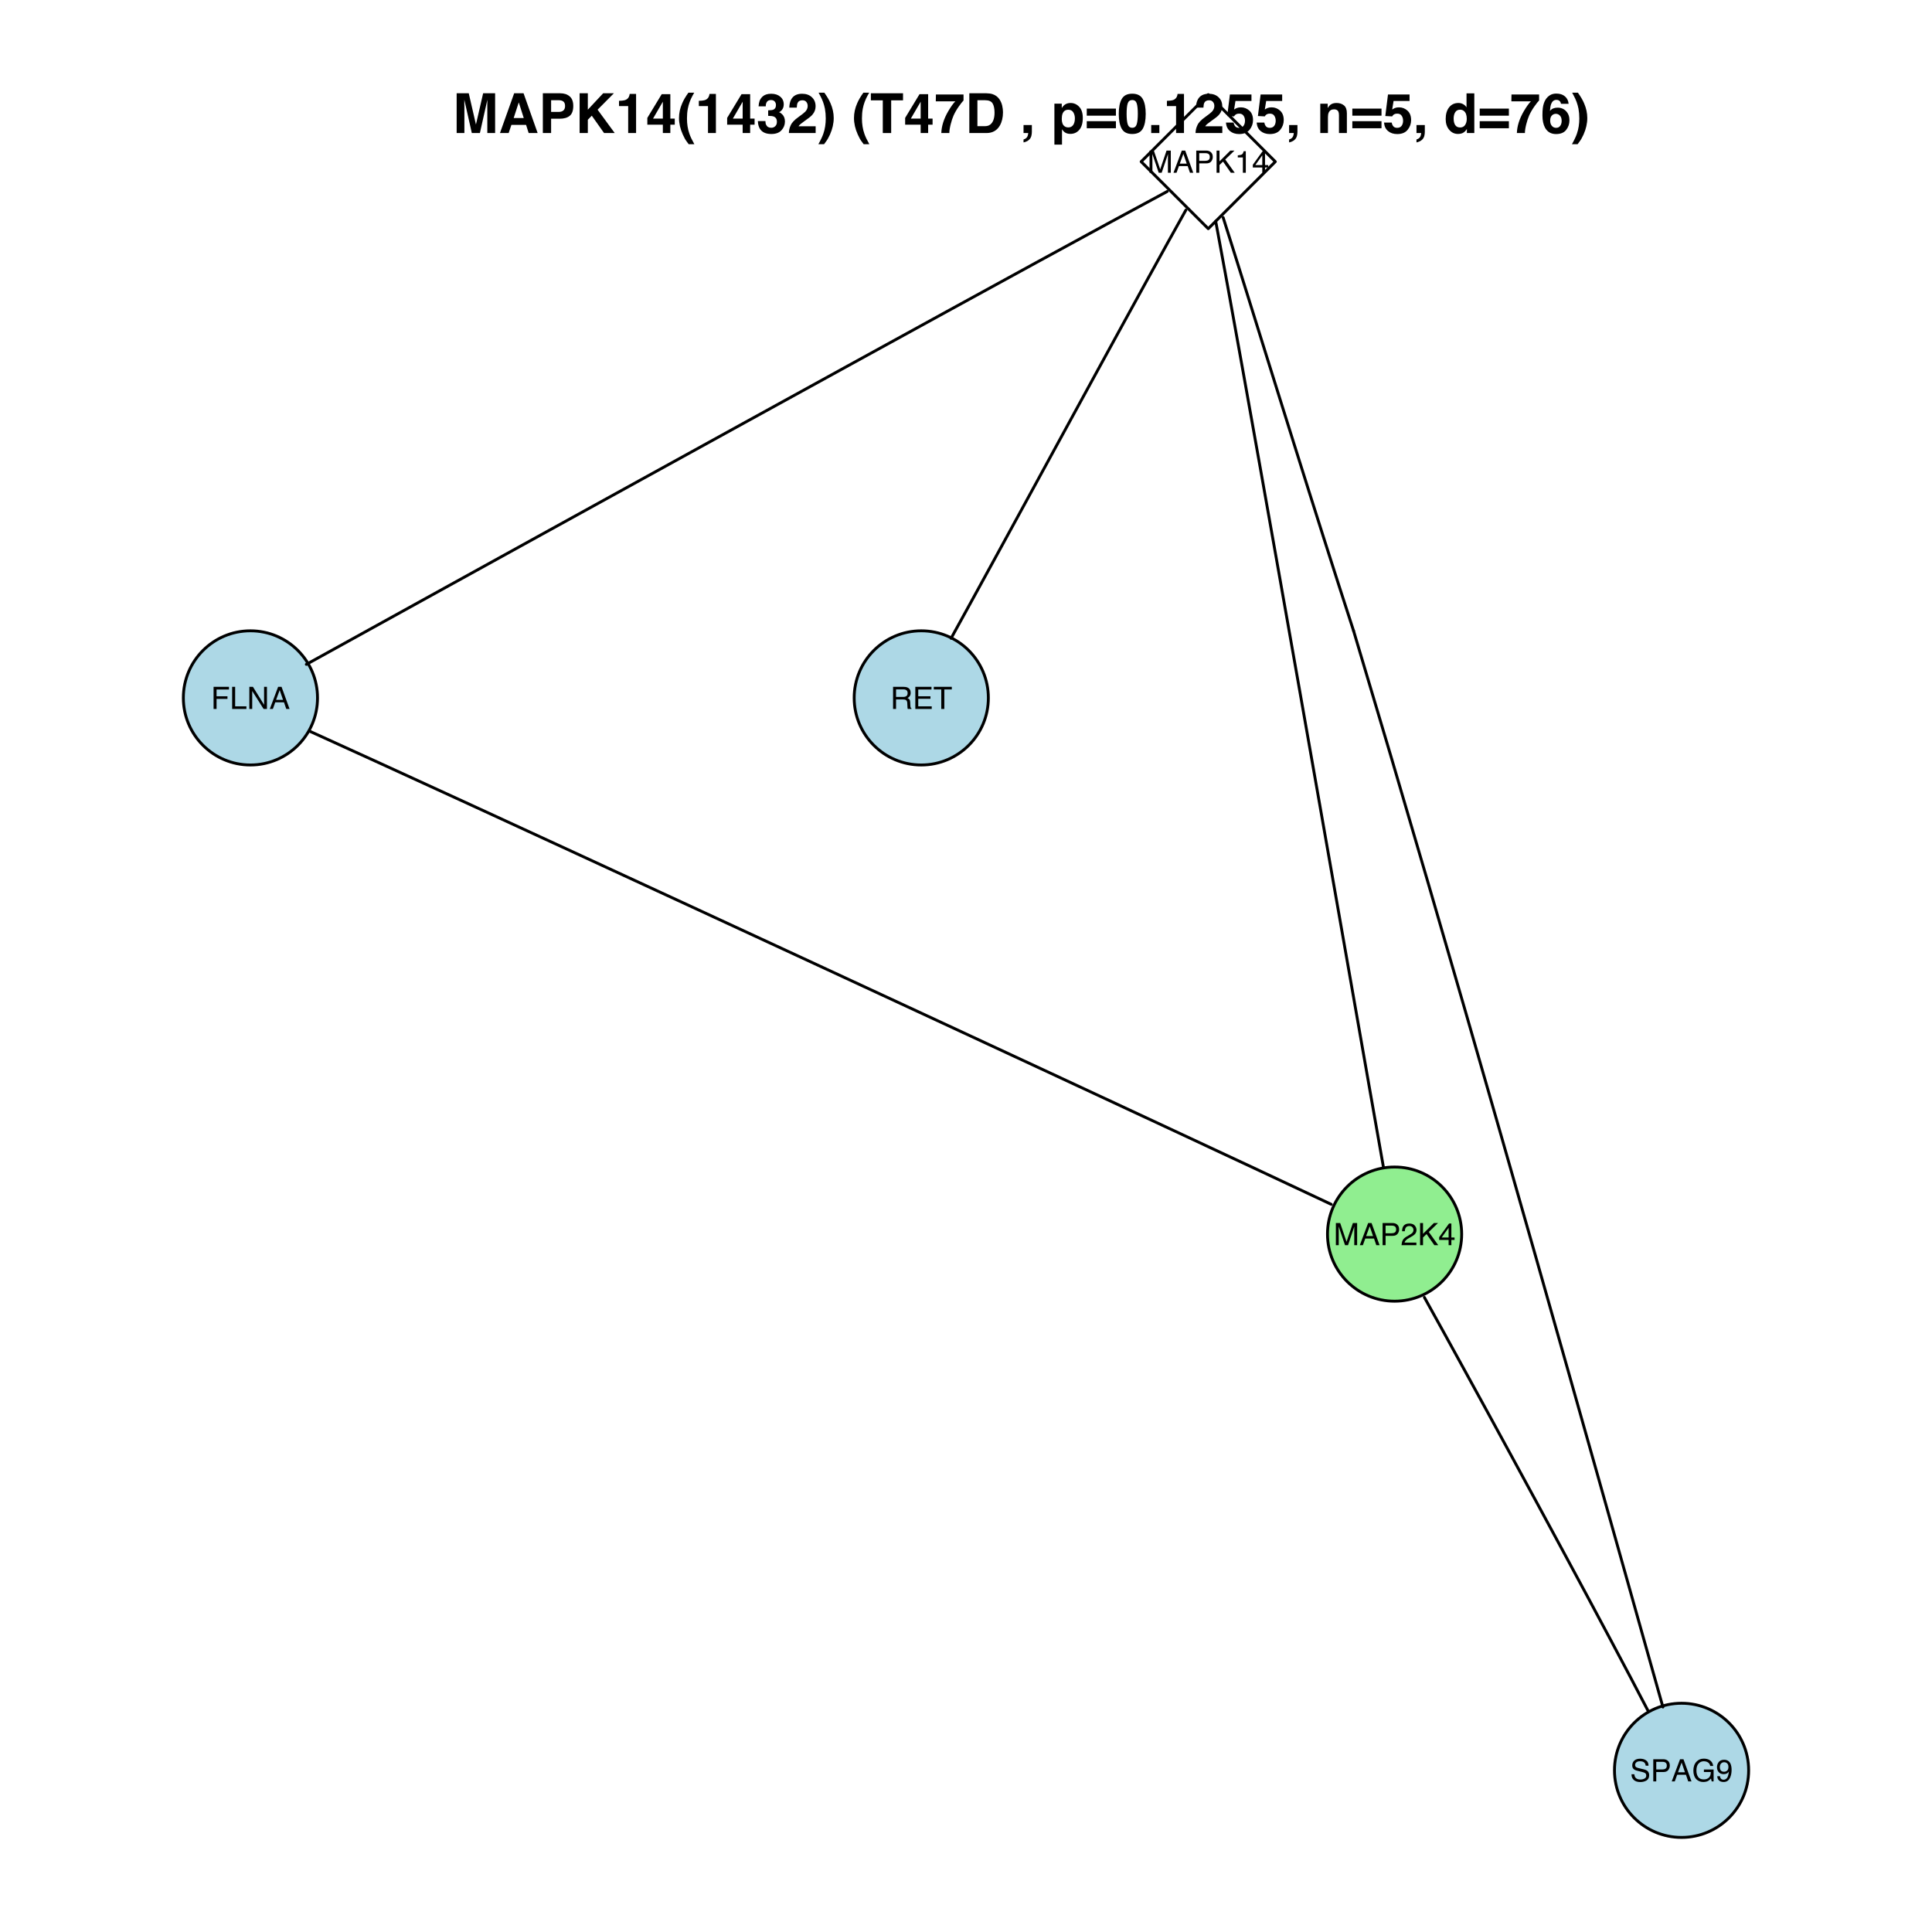 <?xml version="1.0" encoding="UTF-8"?>
<svg xmlns="http://www.w3.org/2000/svg" xmlns:xlink="http://www.w3.org/1999/xlink" width="504pt" height="504pt" viewBox="0 0 504 504" version="1.1">
<defs>
<g>
<symbol overflow="visible" id="glyph0-0">
<path style="stroke:none;" d="M 0.266 0 L 0.266 -5.781 L 4.844 -5.781 L 4.844 0 Z M 4.125 -0.719 L 4.125 -5.062 L 0.984 -5.062 L 0.984 -0.719 Z "/>
</symbol>
<symbol overflow="visible" id="glyph0-1">
<path style="stroke:none;" d="M 0.594 -5.781 L 1.719 -5.781 L 3.375 -0.891 L 5.031 -5.781 L 6.141 -5.781 L 6.141 0 L 5.391 0 L 5.391 -3.406 C 5.391 -3.531 5.391 -3.727 5.391 -4 C 5.398 -4.27 5.406 -4.562 5.406 -4.875 L 3.766 0 L 2.984 0 L 1.328 -4.875 L 1.328 -4.703 C 1.328 -4.555 1.328 -4.336 1.328 -4.047 C 1.336 -3.766 1.344 -3.551 1.344 -3.406 L 1.344 0 L 0.594 0 Z "/>
</symbol>
<symbol overflow="visible" id="glyph0-2">
<path style="stroke:none;" d="M 3.578 -2.375 L 2.703 -4.922 L 1.766 -2.375 Z M 2.297 -5.781 L 3.188 -5.781 L 5.281 0 L 4.422 0 L 3.828 -1.734 L 1.547 -1.734 L 0.922 0 L 0.125 0 Z M 2.703 -5.781 Z "/>
</symbol>
<symbol overflow="visible" id="glyph0-3">
<path style="stroke:none;" d="M 0.688 -5.781 L 3.297 -5.781 C 3.805 -5.781 4.219 -5.633 4.531 -5.344 C 4.844 -5.051 5 -4.645 5 -4.125 C 5 -3.676 4.859 -3.281 4.578 -2.938 C 4.305 -2.602 3.879 -2.438 3.297 -2.438 L 1.469 -2.438 L 1.469 0 L 0.688 0 Z M 4.219 -4.125 C 4.219 -4.551 4.062 -4.836 3.75 -4.984 C 3.57 -5.066 3.332 -5.109 3.031 -5.109 L 1.469 -5.109 L 1.469 -3.109 L 3.031 -3.109 C 3.383 -3.109 3.672 -3.18 3.891 -3.328 C 4.109 -3.484 4.219 -3.75 4.219 -4.125 Z "/>
</symbol>
<symbol overflow="visible" id="glyph0-4">
<path style="stroke:none;" d="M 0.609 -5.781 L 1.375 -5.781 L 1.375 -2.969 L 4.203 -5.781 L 5.281 -5.781 L 2.875 -3.453 L 5.344 0 L 4.328 0 L 2.297 -2.906 L 1.375 -2.016 L 1.375 0 L 0.609 0 Z "/>
</symbol>
<symbol overflow="visible" id="glyph0-5">
<path style="stroke:none;" d="M 0.766 -3.984 L 0.766 -4.531 C 1.285 -4.582 1.645 -4.664 1.844 -4.781 C 2.039 -4.895 2.191 -5.172 2.297 -5.609 L 2.859 -5.609 L 2.859 0 L 2.094 0 L 2.094 -3.984 Z "/>
</symbol>
<symbol overflow="visible" id="glyph0-6">
<path style="stroke:none;" d="M 2.672 -2 L 2.672 -4.547 L 0.859 -2 Z M 2.672 0 L 2.672 -1.375 L 0.203 -1.375 L 0.203 -2.078 L 2.781 -5.656 L 3.391 -5.656 L 3.391 -2 L 4.219 -2 L 4.219 -1.375 L 3.391 -1.375 L 3.391 0 Z "/>
</symbol>
<symbol overflow="visible" id="glyph0-7">
<path style="stroke:none;" d="M 0.688 -5.781 L 4.703 -5.781 L 4.703 -5.078 L 1.469 -5.078 L 1.469 -3.312 L 4.312 -3.312 L 4.312 -2.625 L 1.469 -2.625 L 1.469 0 L 0.688 0 Z "/>
</symbol>
<symbol overflow="visible" id="glyph0-8">
<path style="stroke:none;" d="M 0.609 -5.781 L 1.391 -5.781 L 1.391 -0.688 L 4.328 -0.688 L 4.328 0 L 0.609 0 Z "/>
</symbol>
<symbol overflow="visible" id="glyph0-9">
<path style="stroke:none;" d="M 0.609 -5.781 L 1.547 -5.781 L 4.453 -1.094 L 4.453 -5.781 L 5.203 -5.781 L 5.203 0 L 4.328 0 L 1.359 -4.688 L 1.359 0 L 0.609 0 Z M 2.859 -5.781 Z "/>
</symbol>
<symbol overflow="visible" id="glyph0-10">
<path style="stroke:none;" d="M 3.297 -3.141 C 3.672 -3.141 3.961 -3.211 4.172 -3.359 C 4.391 -3.504 4.5 -3.77 4.5 -4.156 C 4.5 -4.562 4.348 -4.836 4.047 -4.984 C 3.891 -5.066 3.676 -5.109 3.406 -5.109 L 1.484 -5.109 L 1.484 -3.141 Z M 0.703 -5.781 L 3.391 -5.781 C 3.828 -5.781 4.188 -5.719 4.469 -5.594 C 5.02 -5.344 5.297 -4.883 5.297 -4.219 C 5.297 -3.875 5.223 -3.594 5.078 -3.375 C 4.93 -3.156 4.727 -2.977 4.469 -2.844 C 4.695 -2.75 4.867 -2.625 4.984 -2.469 C 5.098 -2.32 5.16 -2.082 5.172 -1.75 L 5.203 -0.969 C 5.211 -0.75 5.234 -0.586 5.266 -0.484 C 5.305 -0.297 5.391 -0.176 5.516 -0.125 L 5.516 0 L 4.547 0 C 4.523 -0.051 4.504 -0.113 4.484 -0.188 C 4.473 -0.27 4.461 -0.426 4.453 -0.656 L 4.406 -1.609 C 4.383 -1.992 4.242 -2.25 3.984 -2.375 C 3.828 -2.445 3.594 -2.484 3.281 -2.484 L 1.484 -2.484 L 1.484 0 L 0.703 0 Z "/>
</symbol>
<symbol overflow="visible" id="glyph0-11">
<path style="stroke:none;" d="M 0.688 -5.781 L 4.906 -5.781 L 4.906 -5.078 L 1.453 -5.078 L 1.453 -3.312 L 4.641 -3.312 L 4.641 -2.656 L 1.453 -2.656 L 1.453 -0.688 L 4.969 -0.688 L 4.969 0 L 0.688 0 Z M 2.828 -5.781 Z "/>
</symbol>
<symbol overflow="visible" id="glyph0-12">
<path style="stroke:none;" d="M 4.828 -5.781 L 4.828 -5.094 L 2.875 -5.094 L 2.875 0 L 2.078 0 L 2.078 -5.094 L 0.125 -5.094 L 0.125 -5.781 Z "/>
</symbol>
<symbol overflow="visible" id="glyph0-13">
<path style="stroke:none;" d="M 0.25 0 C 0.281 -0.488 0.379 -0.91 0.547 -1.266 C 0.723 -1.629 1.066 -1.957 1.578 -2.25 L 2.328 -2.688 C 2.672 -2.883 2.91 -3.051 3.047 -3.188 C 3.254 -3.406 3.359 -3.656 3.359 -3.938 C 3.359 -4.258 3.258 -4.516 3.062 -4.703 C 2.875 -4.898 2.613 -5 2.281 -5 C 1.801 -5 1.469 -4.816 1.281 -4.453 C 1.176 -4.254 1.117 -3.984 1.109 -3.641 L 0.391 -3.641 C 0.398 -4.129 0.488 -4.531 0.656 -4.844 C 0.969 -5.383 1.508 -5.656 2.281 -5.656 C 2.926 -5.656 3.398 -5.477 3.703 -5.125 C 4.004 -4.781 4.156 -4.395 4.156 -3.969 C 4.156 -3.52 3.992 -3.133 3.672 -2.812 C 3.484 -2.625 3.156 -2.398 2.688 -2.141 L 2.141 -1.828 C 1.891 -1.691 1.691 -1.555 1.547 -1.422 C 1.273 -1.203 1.109 -0.953 1.047 -0.672 L 4.125 -0.672 L 4.125 0 Z "/>
</symbol>
<symbol overflow="visible" id="glyph0-14">
<path style="stroke:none;" d="M 1.125 -1.859 C 1.145 -1.535 1.223 -1.27 1.359 -1.062 C 1.617 -0.676 2.078 -0.484 2.734 -0.484 C 3.023 -0.484 3.289 -0.531 3.531 -0.625 C 4 -0.781 4.234 -1.066 4.234 -1.484 C 4.234 -1.805 4.133 -2.035 3.938 -2.172 C 3.738 -2.297 3.426 -2.406 3 -2.5 L 2.219 -2.688 C 1.707 -2.801 1.348 -2.926 1.141 -3.062 C 0.766 -3.301 0.578 -3.664 0.578 -4.156 C 0.578 -4.664 0.754 -5.086 1.109 -5.422 C 1.473 -5.754 1.988 -5.922 2.656 -5.922 C 3.258 -5.922 3.77 -5.773 4.188 -5.484 C 4.613 -5.191 4.828 -4.727 4.828 -4.094 L 4.094 -4.094 C 4.051 -4.395 3.969 -4.629 3.844 -4.797 C 3.602 -5.098 3.195 -5.25 2.625 -5.25 C 2.164 -5.25 1.832 -5.148 1.625 -4.953 C 1.426 -4.766 1.328 -4.539 1.328 -4.281 C 1.328 -4 1.445 -3.789 1.688 -3.656 C 1.832 -3.57 2.18 -3.469 2.734 -3.344 L 3.547 -3.156 C 3.93 -3.07 4.234 -2.953 4.453 -2.797 C 4.816 -2.523 5 -2.133 5 -1.625 C 5 -0.977 4.766 -0.516 4.297 -0.234 C 3.836 0.035 3.297 0.172 2.672 0.172 C 1.953 0.172 1.391 -0.008 0.984 -0.375 C 0.578 -0.738 0.379 -1.234 0.391 -1.859 Z M 2.703 -5.938 Z "/>
</symbol>
<symbol overflow="visible" id="glyph0-15">
<path style="stroke:none;" d="M 3.109 -5.938 C 3.648 -5.938 4.117 -5.832 4.516 -5.625 C 5.098 -5.32 5.453 -4.789 5.578 -4.031 L 4.797 -4.031 C 4.703 -4.457 4.504 -4.766 4.203 -4.953 C 3.91 -5.148 3.539 -5.25 3.094 -5.25 C 2.562 -5.25 2.109 -5.047 1.734 -4.641 C 1.367 -4.242 1.188 -3.645 1.188 -2.844 C 1.188 -2.156 1.336 -1.594 1.641 -1.156 C 1.941 -0.727 2.438 -0.516 3.125 -0.516 C 3.645 -0.516 4.078 -0.664 4.422 -0.969 C 4.766 -1.27 4.938 -1.758 4.938 -2.438 L 3.141 -2.438 L 3.141 -3.094 L 5.672 -3.094 L 5.672 0 L 5.172 0 L 4.984 -0.75 C 4.711 -0.457 4.477 -0.254 4.281 -0.141 C 3.938 0.055 3.5 0.156 2.969 0.156 C 2.281 0.156 1.691 -0.066 1.203 -0.516 C 0.66 -1.066 0.391 -1.828 0.391 -2.797 C 0.391 -3.766 0.648 -4.535 1.172 -5.109 C 1.672 -5.66 2.316 -5.938 3.109 -5.938 Z M 2.984 -5.938 Z "/>
</symbol>
<symbol overflow="visible" id="glyph0-16">
<path style="stroke:none;" d="M 1.078 -1.359 C 1.098 -0.973 1.25 -0.703 1.531 -0.547 C 1.664 -0.473 1.828 -0.438 2.016 -0.438 C 2.348 -0.438 2.633 -0.578 2.875 -0.859 C 3.113 -1.141 3.285 -1.711 3.391 -2.578 C 3.234 -2.328 3.035 -2.148 2.797 -2.047 C 2.566 -1.941 2.316 -1.891 2.047 -1.891 C 1.504 -1.891 1.07 -2.055 0.75 -2.391 C 0.438 -2.734 0.281 -3.176 0.281 -3.719 C 0.281 -4.227 0.438 -4.676 0.75 -5.062 C 1.062 -5.445 1.523 -5.641 2.141 -5.641 C 2.961 -5.641 3.531 -5.27 3.844 -4.531 C 4.008 -4.125 4.094 -3.613 4.094 -3 C 4.094 -2.312 3.988 -1.703 3.781 -1.172 C 3.438 -0.285 2.859 0.156 2.047 0.156 C 1.492 0.156 1.07 0.016 0.781 -0.266 C 0.5 -0.555 0.359 -0.922 0.359 -1.359 Z M 2.141 -2.516 C 2.422 -2.516 2.676 -2.609 2.906 -2.797 C 3.145 -2.984 3.266 -3.305 3.266 -3.766 C 3.266 -4.18 3.16 -4.488 2.953 -4.688 C 2.742 -4.895 2.477 -5 2.156 -5 C 1.812 -5 1.535 -4.879 1.328 -4.641 C 1.129 -4.41 1.031 -4.102 1.031 -3.719 C 1.031 -3.352 1.117 -3.062 1.297 -2.844 C 1.473 -2.625 1.754 -2.516 2.141 -2.516 Z "/>
</symbol>
<symbol overflow="visible" id="glyph1-0">
<path style="stroke:none;" d="M 1.078 0 L 1.078 -10.375 L 9.438 -10.375 L 9.438 0 Z M 8.141 -1.297 L 8.141 -9.078 L 2.375 -9.078 L 2.375 -1.297 Z "/>
</symbol>
<symbol overflow="visible" id="glyph1-1">
<path style="stroke:none;" d="M 7.969 -10.375 L 11.094 -10.375 L 11.094 0 L 9.062 0 L 9.062 -7.016 C 9.062 -7.211 9.062 -7.492 9.062 -7.859 C 9.07 -8.223 9.078 -8.504 9.078 -8.703 L 7.125 0 L 5.016 0 L 3.062 -8.703 C 3.062 -8.504 3.062 -8.223 3.062 -7.859 C 3.07 -7.492 3.078 -7.211 3.078 -7.016 L 3.078 0 L 1.062 0 L 1.062 -10.375 L 4.219 -10.375 L 6.094 -2.219 Z "/>
</symbol>
<symbol overflow="visible" id="glyph1-2">
<path style="stroke:none;" d="M 3.938 -3.922 L 6.562 -3.922 L 5.266 -8 Z M 4.062 -10.375 L 6.516 -10.375 L 10.188 0 L 7.844 0 L 7.172 -2.125 L 3.344 -2.125 L 2.625 0 L 0.359 0 Z M 5.281 -10.375 Z "/>
</symbol>
<symbol overflow="visible" id="glyph1-3">
<path style="stroke:none;" d="M 6.938 -7.062 C 6.938 -7.602 6.789 -7.988 6.5 -8.219 C 6.219 -8.445 5.82 -8.562 5.312 -8.562 L 3.297 -8.562 L 3.297 -5.516 L 5.312 -5.516 C 5.82 -5.516 6.219 -5.641 6.5 -5.891 C 6.789 -6.141 6.938 -6.531 6.938 -7.062 Z M 9.078 -7.078 C 9.078 -5.859 8.766 -4.992 8.141 -4.484 C 7.523 -3.984 6.645 -3.734 5.5 -3.734 L 3.297 -3.734 L 3.297 0 L 1.141 0 L 1.141 -10.375 L 5.656 -10.375 C 6.695 -10.375 7.523 -10.102 8.141 -9.562 C 8.766 -9.031 9.078 -8.203 9.078 -7.078 Z "/>
</symbol>
<symbol overflow="visible" id="glyph1-4">
<path style="stroke:none;" d="M 1.125 -10.375 L 3.266 -10.375 L 3.266 -6.094 L 7.266 -10.375 L 10.062 -10.375 L 5.812 -6.094 L 10.281 0 L 7.5 0 L 4.297 -4.531 L 3.266 -3.469 L 3.266 0 L 1.125 0 Z "/>
</symbol>
<symbol overflow="visible" id="glyph1-5">
<path style="stroke:none;" d="M 1 -7.031 L 1 -8.406 C 1.633 -8.426 2.078 -8.469 2.328 -8.531 C 2.734 -8.613 3.062 -8.789 3.312 -9.062 C 3.488 -9.238 3.617 -9.484 3.703 -9.797 C 3.754 -9.973 3.781 -10.109 3.781 -10.203 L 5.453 -10.203 L 5.453 0 L 3.391 0 L 3.391 -7.031 Z "/>
</symbol>
<symbol overflow="visible" id="glyph1-6">
<path style="stroke:none;" d="M 7.531 -2.188 L 6.375 -2.188 L 6.375 0 L 4.422 0 L 4.422 -2.188 L 0.375 -2.188 L 0.375 -3.953 L 4.125 -10.141 L 6.375 -10.141 L 6.375 -3.766 L 7.531 -3.766 Z M 4.422 -3.766 L 4.422 -8.172 L 1.859 -3.766 Z "/>
</symbol>
<symbol overflow="visible" id="glyph1-7">
<path style="stroke:none;" d="M 1.453 -7.75 C 1.816 -8.613 2.359 -9.539 3.078 -10.531 L 4.594 -10.531 L 4.156 -9.75 C 3.562 -8.664 3.148 -7.531 2.922 -6.344 C 2.773 -5.562 2.703 -4.711 2.703 -3.797 C 2.703 -2.359 2.91 -1.039 3.328 0.156 C 3.566 0.875 4 1.789 4.625 2.906 L 3.141 2.906 L 2.641 2.219 C 2.316 1.812 1.973 1.195 1.609 0.375 C 0.953 -1.082 0.625 -2.516 0.625 -3.922 C 0.625 -5.211 0.898 -6.488 1.453 -7.75 Z "/>
</symbol>
<symbol overflow="visible" id="glyph1-8">
<path style="stroke:none;" d="M 2.344 -3.125 C 2.344 -2.719 2.41 -2.383 2.547 -2.125 C 2.785 -1.625 3.227 -1.375 3.875 -1.375 C 4.27 -1.375 4.613 -1.508 4.906 -1.781 C 5.195 -2.051 5.344 -2.441 5.344 -2.953 C 5.344 -3.617 5.07 -4.066 4.531 -4.297 C 4.219 -4.422 3.727 -4.484 3.062 -4.484 L 3.062 -5.922 C 3.719 -5.93 4.176 -5.992 4.438 -6.109 C 4.875 -6.305 5.094 -6.703 5.094 -7.297 C 5.094 -7.691 4.977 -8.008 4.75 -8.25 C 4.531 -8.488 4.211 -8.609 3.797 -8.609 C 3.328 -8.609 2.977 -8.457 2.75 -8.156 C 2.531 -7.863 2.426 -7.469 2.438 -6.969 L 0.562 -6.969 C 0.582 -7.469 0.672 -7.945 0.828 -8.406 C 0.984 -8.801 1.238 -9.172 1.594 -9.516 C 1.852 -9.754 2.164 -9.938 2.531 -10.062 C 2.895 -10.188 3.336 -10.25 3.859 -10.25 C 4.836 -10.25 5.625 -9.992 6.219 -9.484 C 6.82 -8.984 7.125 -8.312 7.125 -7.469 C 7.125 -6.863 6.941 -6.352 6.578 -5.938 C 6.359 -5.688 6.125 -5.516 5.875 -5.422 C 6.062 -5.422 6.328 -5.258 6.672 -4.938 C 7.18 -4.469 7.438 -3.82 7.438 -3 C 7.438 -2.133 7.133 -1.375 6.531 -0.719 C 5.938 -0.07 5.055 0.25 3.891 0.25 C 2.441 0.25 1.438 -0.219 0.875 -1.156 C 0.57 -1.656 0.406 -2.312 0.375 -3.125 Z "/>
</symbol>
<symbol overflow="visible" id="glyph1-9">
<path style="stroke:none;" d="M 0.453 0 C 0.473 -0.727 0.629 -1.395 0.922 -2 C 1.203 -2.688 1.879 -3.41 2.953 -4.172 C 3.867 -4.828 4.461 -5.297 4.734 -5.578 C 5.148 -6.023 5.359 -6.516 5.359 -7.047 C 5.359 -7.484 5.238 -7.844 5 -8.125 C 4.77 -8.406 4.43 -8.547 3.984 -8.547 C 3.367 -8.547 2.953 -8.32 2.734 -7.875 C 2.609 -7.613 2.535 -7.195 2.516 -6.625 L 0.562 -6.625 C 0.594 -7.488 0.75 -8.188 1.031 -8.719 C 1.57 -9.738 2.523 -10.25 3.891 -10.25 C 4.961 -10.25 5.816 -9.945 6.453 -9.344 C 7.098 -8.75 7.422 -7.961 7.422 -6.984 C 7.422 -6.223 7.191 -5.551 6.734 -4.969 C 6.441 -4.57 5.957 -4.141 5.281 -3.672 L 4.484 -3.094 C 3.984 -2.738 3.641 -2.477 3.453 -2.312 C 3.266 -2.156 3.109 -1.973 2.984 -1.766 L 7.438 -1.766 L 7.438 0 Z "/>
</symbol>
<symbol overflow="visible" id="glyph1-10">
<path style="stroke:none;" d="M 1.688 -10.531 C 2.406 -9.539 2.945 -8.613 3.312 -7.75 C 3.863 -6.488 4.141 -5.211 4.141 -3.922 C 4.141 -2.516 3.816 -1.082 3.172 0.375 C 2.797 1.195 2.445 1.812 2.125 2.219 L 1.625 2.906 L 0.141 2.906 C 0.766 1.789 1.195 0.875 1.438 0.156 C 1.852 -1.039 2.062 -2.359 2.062 -3.797 C 2.062 -4.711 1.988 -5.562 1.844 -6.344 C 1.613 -7.531 1.203 -8.664 0.609 -9.75 L 0.188 -10.531 Z "/>
</symbol>
<symbol overflow="visible" id="glyph1-11">
<path style="stroke:none;" d=""/>
</symbol>
<symbol overflow="visible" id="glyph1-12">
<path style="stroke:none;" d="M 8.625 -10.375 L 8.625 -8.531 L 5.531 -8.531 L 5.531 0 L 3.344 0 L 3.344 -8.531 L 0.234 -8.531 L 0.234 -10.375 Z "/>
</symbol>
<symbol overflow="visible" id="glyph1-13">
<path style="stroke:none;" d="M 7.594 -8.5 C 7.289 -8.195 6.875 -7.664 6.344 -6.906 C 5.812 -6.156 5.363 -5.379 5 -4.578 C 4.719 -3.941 4.461 -3.164 4.234 -2.25 C 4.004 -1.332 3.891 -0.582 3.891 0 L 1.797 0 C 1.859 -1.832 2.461 -3.734 3.609 -5.703 C 4.336 -6.93 4.953 -7.785 5.453 -8.266 L 0.359 -8.266 L 0.391 -10.062 L 7.594 -10.062 Z "/>
</symbol>
<symbol overflow="visible" id="glyph1-14">
<path style="stroke:none;" d="M 3.203 -8.562 L 3.203 -1.797 L 5.203 -1.797 C 6.223 -1.797 6.938 -2.301 7.344 -3.312 C 7.562 -3.863 7.672 -4.523 7.672 -5.297 C 7.672 -6.348 7.504 -7.156 7.172 -7.719 C 6.836 -8.281 6.18 -8.562 5.203 -8.562 Z M 5.562 -10.375 C 6.207 -10.363 6.742 -10.285 7.172 -10.141 C 7.898 -9.898 8.488 -9.461 8.938 -8.828 C 9.289 -8.305 9.535 -7.742 9.672 -7.141 C 9.805 -6.547 9.875 -5.977 9.875 -5.438 C 9.875 -4.062 9.598 -2.895 9.047 -1.938 C 8.285 -0.645 7.125 0 5.562 0 L 1.094 0 L 1.094 -10.375 Z "/>
</symbol>
<symbol overflow="visible" id="glyph1-15">
<path style="stroke:none;" d="M 0.828 1.672 C 1.234 1.555 1.531 1.363 1.719 1.094 C 1.906 0.832 2.016 0.469 2.047 0 L 0.828 0 L 0.828 -2.094 L 3 -2.094 L 3 -0.281 C 3 0.039 2.957 0.375 2.875 0.719 C 2.789 1.062 2.633 1.363 2.406 1.625 C 2.156 1.895 1.859 2.098 1.516 2.234 C 1.18 2.367 0.953 2.438 0.828 2.438 Z "/>
</symbol>
<symbol overflow="visible" id="glyph1-16">
<path style="stroke:none;" d="M 6.219 -3.828 C 6.219 -4.422 6.082 -4.941 5.812 -5.391 C 5.539 -5.848 5.102 -6.078 4.5 -6.078 C 3.77 -6.078 3.27 -5.734 3 -5.047 C 2.863 -4.68 2.797 -4.219 2.797 -3.656 C 2.797 -2.77 3.031 -2.145 3.5 -1.781 C 3.781 -1.57 4.113 -1.469 4.5 -1.469 C 5.062 -1.469 5.488 -1.68 5.781 -2.109 C 6.07 -2.535 6.219 -3.109 6.219 -3.828 Z M 5.078 -7.844 C 5.973 -7.844 6.727 -7.508 7.344 -6.844 C 7.969 -6.188 8.281 -5.219 8.281 -3.938 C 8.281 -2.582 7.977 -1.551 7.375 -0.844 C 6.77 -0.133 5.988 0.219 5.031 0.219 C 4.414 0.219 3.91 0.066 3.516 -0.234 C 3.285 -0.41 3.066 -0.66 2.859 -0.984 L 2.859 3.016 L 0.875 3.016 L 0.875 -7.672 L 2.797 -7.672 L 2.797 -6.531 C 3.016 -6.863 3.242 -7.129 3.484 -7.328 C 3.93 -7.672 4.461 -7.844 5.078 -7.844 Z "/>
</symbol>
<symbol overflow="visible" id="glyph1-17">
<path style="stroke:none;" d="M 8.125 -6.375 L 8.125 -4.531 L 0.516 -4.531 L 0.516 -6.375 Z M 8.125 -3.094 L 8.125 -1.25 L 0.516 -1.25 L 0.516 -3.094 Z "/>
</symbol>
<symbol overflow="visible" id="glyph1-18">
<path style="stroke:none;" d="M 2.5 -5 C 2.5 -3.832 2.594 -2.938 2.781 -2.312 C 2.977 -1.688 3.375 -1.375 3.969 -1.375 C 4.562 -1.375 4.953 -1.688 5.141 -2.312 C 5.328 -2.938 5.422 -3.832 5.422 -5 C 5.422 -6.227 5.328 -7.133 5.141 -7.719 C 4.953 -8.312 4.562 -8.609 3.969 -8.609 C 3.375 -8.609 2.977 -8.312 2.781 -7.719 C 2.594 -7.133 2.5 -6.227 2.5 -5 Z M 3.969 -10.266 C 5.27 -10.266 6.18 -9.805 6.703 -8.891 C 7.223 -7.984 7.484 -6.688 7.484 -5 C 7.484 -3.312 7.223 -2.016 6.703 -1.109 C 6.18 -0.203 5.27 0.25 3.969 0.25 C 2.664 0.25 1.754 -0.203 1.234 -1.109 C 0.711 -2.016 0.453 -3.312 0.453 -5 C 0.453 -6.688 0.711 -7.984 1.234 -8.891 C 1.754 -9.805 2.664 -10.266 3.969 -10.266 Z "/>
</symbol>
<symbol overflow="visible" id="glyph1-19">
<path style="stroke:none;" d="M 0.906 -2.094 L 3.031 -2.094 L 3.031 0 L 0.906 0 Z "/>
</symbol>
<symbol overflow="visible" id="glyph1-20">
<path style="stroke:none;" d="M 2.375 -2.734 C 2.457 -2.297 2.609 -1.957 2.828 -1.719 C 3.055 -1.477 3.383 -1.359 3.812 -1.359 C 4.312 -1.359 4.691 -1.531 4.953 -1.875 C 5.211 -2.227 5.344 -2.672 5.344 -3.203 C 5.344 -3.723 5.219 -4.16 4.969 -4.516 C 4.727 -4.879 4.352 -5.062 3.844 -5.062 C 3.594 -5.062 3.379 -5.031 3.203 -4.969 C 2.891 -4.852 2.656 -4.645 2.5 -4.344 L 0.703 -4.438 L 1.406 -10.062 L 7.031 -10.062 L 7.031 -8.359 L 2.859 -8.359 L 2.5 -6.141 C 2.812 -6.336 3.051 -6.469 3.219 -6.531 C 3.508 -6.645 3.863 -6.703 4.281 -6.703 C 5.125 -6.703 5.859 -6.414 6.484 -5.844 C 7.117 -5.281 7.438 -4.457 7.438 -3.375 C 7.438 -2.426 7.133 -1.582 6.531 -0.844 C 5.926 -0.102 5.02 0.266 3.812 0.266 C 2.844 0.266 2.047 0.004 1.422 -0.516 C 0.797 -1.035 0.445 -1.773 0.375 -2.734 Z "/>
</symbol>
<symbol overflow="visible" id="glyph1-21">
<path style="stroke:none;" d="M 5.188 -7.844 C 5.977 -7.844 6.625 -7.633 7.125 -7.219 C 7.633 -6.812 7.891 -6.125 7.891 -5.156 L 7.891 0 L 5.828 0 L 5.828 -4.656 C 5.828 -5.062 5.773 -5.375 5.672 -5.594 C 5.473 -5.988 5.098 -6.188 4.547 -6.188 C 3.867 -6.188 3.398 -5.895 3.141 -5.312 C 3.016 -5.008 2.953 -4.625 2.953 -4.156 L 2.953 0 L 0.953 0 L 0.953 -7.656 L 2.891 -7.656 L 2.891 -6.531 C 3.141 -6.926 3.379 -7.211 3.609 -7.391 C 4.023 -7.691 4.551 -7.844 5.188 -7.844 Z M 4.453 -7.875 Z "/>
</symbol>
<symbol overflow="visible" id="glyph1-22">
<path style="stroke:none;" d="M 3.766 -7.844 C 4.223 -7.844 4.633 -7.738 5 -7.531 C 5.363 -7.332 5.656 -7.055 5.875 -6.703 L 5.875 -10.359 L 7.906 -10.359 L 7.906 0 L 5.969 0 L 5.969 -1.062 C 5.676 -0.602 5.348 -0.27 4.984 -0.062 C 4.617 0.133 4.164 0.234 3.625 0.234 C 2.727 0.234 1.973 -0.125 1.359 -0.844 C 0.742 -1.57 0.438 -2.504 0.438 -3.641 C 0.438 -4.941 0.738 -5.969 1.344 -6.719 C 1.945 -7.469 2.754 -7.844 3.766 -7.844 Z M 4.203 -1.453 C 4.766 -1.453 5.191 -1.66 5.484 -2.078 C 5.785 -2.504 5.938 -3.051 5.938 -3.719 C 5.938 -4.656 5.695 -5.328 5.219 -5.734 C 4.938 -5.973 4.602 -6.094 4.219 -6.094 C 3.625 -6.094 3.191 -5.867 2.922 -5.422 C 2.648 -4.984 2.516 -4.438 2.516 -3.781 C 2.516 -3.07 2.648 -2.504 2.922 -2.078 C 3.203 -1.66 3.629 -1.453 4.203 -1.453 Z "/>
</symbol>
<symbol overflow="visible" id="glyph1-23">
<path style="stroke:none;" d="M 2.469 -3.234 C 2.469 -2.68 2.613 -2.227 2.906 -1.875 C 3.195 -1.531 3.57 -1.359 4.031 -1.359 C 4.477 -1.359 4.828 -1.523 5.078 -1.859 C 5.336 -2.203 5.469 -2.641 5.469 -3.172 C 5.469 -3.766 5.32 -4.219 5.031 -4.531 C 4.738 -4.852 4.379 -5.016 3.953 -5.016 C 3.617 -5.016 3.316 -4.91 3.047 -4.703 C 2.66 -4.398 2.469 -3.91 2.469 -3.234 Z M 5.281 -7.625 C 5.281 -7.789 5.219 -7.973 5.094 -8.172 C 4.875 -8.492 4.547 -8.656 4.109 -8.656 C 3.461 -8.656 3 -8.289 2.719 -7.562 C 2.57 -7.156 2.469 -6.555 2.406 -5.766 C 2.656 -6.066 2.941 -6.285 3.266 -6.422 C 3.598 -6.555 3.977 -6.625 4.406 -6.625 C 5.312 -6.625 6.051 -6.316 6.625 -5.703 C 7.207 -5.086 7.5 -4.301 7.5 -3.344 C 7.5 -2.383 7.211 -1.539 6.641 -0.812 C 6.078 -0.094 5.195 0.266 4 0.266 C 2.719 0.266 1.77 -0.27 1.156 -1.344 C 0.688 -2.188 0.453 -3.27 0.453 -4.594 C 0.453 -5.375 0.484 -6.008 0.547 -6.5 C 0.66 -7.363 0.891 -8.082 1.234 -8.656 C 1.523 -9.145 1.906 -9.539 2.375 -9.844 C 2.844 -10.145 3.406 -10.297 4.062 -10.297 C 5.008 -10.297 5.766 -10.051 6.328 -9.562 C 6.891 -9.082 7.207 -8.438 7.281 -7.625 Z "/>
</symbol>
</g>
</defs>
<g id="surface33373">
<rect x="0" y="0" width="504" height="504" style="fill:rgb(100%,100%,100%);fill-opacity:1;stroke:none;"/>
<path style="fill-rule:nonzero;fill:rgb(67.843%,84.706%,90.196%);fill-opacity:1;stroke-width:0.75;stroke-linecap:round;stroke-linejoin:round;stroke:rgb(0%,0%,0%);stroke-opacity:1;stroke-miterlimit:10;" d="M 82.832 182.059 C 82.832 191.723 75 199.559 65.332 199.559 C 55.668 199.559 47.832 191.723 47.832 182.059 C 47.832 172.391 55.668 164.559 65.332 164.559 C 75 164.559 82.832 172.391 82.832 182.059 "/>
<path style="fill-rule:nonzero;fill:rgb(67.843%,84.706%,90.196%);fill-opacity:1;stroke-width:0.75;stroke-linecap:round;stroke-linejoin:round;stroke:rgb(0%,0%,0%);stroke-opacity:1;stroke-miterlimit:10;" d="M 257.832 182.059 C 257.832 191.723 250 199.559 240.332 199.559 C 230.668 199.559 222.832 191.723 222.832 182.059 C 222.832 172.391 230.668 164.559 240.332 164.559 C 250 164.559 257.832 172.391 257.832 182.059 "/>
<path style="fill-rule:nonzero;fill:rgb(56.471%,93.333%,56.471%);fill-opacity:1;stroke-width:0.75;stroke-linecap:round;stroke-linejoin:round;stroke:rgb(0%,0%,0%);stroke-opacity:1;stroke-miterlimit:10;" d="M 381.305 321.941 C 381.305 331.609 373.469 339.441 363.805 339.441 C 354.141 339.441 346.305 331.609 346.305 321.941 C 346.305 312.277 354.141 304.441 363.805 304.441 C 373.469 304.441 381.305 312.277 381.305 321.941 "/>
<path style="fill-rule:nonzero;fill:rgb(67.843%,84.706%,90.196%);fill-opacity:1;stroke-width:0.75;stroke-linecap:round;stroke-linejoin:round;stroke:rgb(0%,0%,0%);stroke-opacity:1;stroke-miterlimit:10;" d="M 456.168 461.828 C 456.168 471.492 448.332 479.328 438.668 479.328 C 429 479.328 421.168 471.492 421.168 461.828 C 421.168 452.164 429 444.328 438.668 444.328 C 448.332 444.328 456.168 452.164 456.168 461.828 "/>
<path style="fill:none;stroke-width:0.75;stroke-linecap:round;stroke-linejoin:round;stroke:rgb(0%,0%,0%);stroke-opacity:1;stroke-miterlimit:10;" d="M 297.695 42.172 L 315.195 24.688 L 332.695 42.172 L 315.195 59.656 L 297.695 42.172 "/>
<g style="fill:rgb(0%,0%,0%);fill-opacity:1;">
  <use xlink:href="#glyph0-1" x="299.285" y="45.062"/>
  <use xlink:href="#glyph0-2" x="306.001" y="45.062"/>
  <use xlink:href="#glyph0-3" x="311.379" y="45.062"/>
  <use xlink:href="#glyph0-4" x="316.757" y="45.062"/>
  <use xlink:href="#glyph0-5" x="322.134" y="45.062"/>
  <use xlink:href="#glyph0-6" x="326.618" y="45.062"/>
</g>
<g style="fill:rgb(0%,0%,0%);fill-opacity:1;">
  <use xlink:href="#glyph0-7" x="55.027" y="184.949"/>
  <use xlink:href="#glyph0-8" x="59.952" y="184.949"/>
  <use xlink:href="#glyph0-9" x="64.436" y="184.949"/>
  <use xlink:href="#glyph0-2" x="70.259" y="184.949"/>
</g>
<g style="fill:rgb(0%,0%,0%);fill-opacity:1;">
  <use xlink:href="#glyph0-10" x="232.27" y="184.949"/>
  <use xlink:href="#glyph0-11" x="238.092" y="184.949"/>
  <use xlink:href="#glyph0-12" x="243.47" y="184.949"/>
</g>
<g style="fill:rgb(0%,0%,0%);fill-opacity:1;">
  <use xlink:href="#glyph0-1" x="347.895" y="324.832"/>
  <use xlink:href="#glyph0-2" x="354.611" y="324.832"/>
  <use xlink:href="#glyph0-3" x="359.988" y="324.832"/>
  <use xlink:href="#glyph0-13" x="365.366" y="324.832"/>
  <use xlink:href="#glyph0-4" x="369.85" y="324.832"/>
  <use xlink:href="#glyph0-6" x="375.228" y="324.832"/>
</g>
<g style="fill:rgb(0%,0%,0%);fill-opacity:1;">
  <use xlink:href="#glyph0-14" x="425.223" y="464.711"/>
  <use xlink:href="#glyph0-3" x="430.6" y="464.711"/>
  <use xlink:href="#glyph0-2" x="435.978" y="464.711"/>
  <use xlink:href="#glyph0-15" x="441.356" y="464.711"/>
  <use xlink:href="#glyph0-16" x="447.627" y="464.711"/>
</g>
<path style="fill:none;stroke-width:0.75;stroke-linecap:round;stroke-linejoin:round;stroke:rgb(0%,0%,0%);stroke-opacity:1;stroke-miterlimit:10;" d="M 304.5 49.941 L 289.758 57.91 L 270.223 68.555 L 247.047 81.242 L 221.387 95.328 L 194.395 110.172 L 167.23 125.133 L 141.043 139.566 L 116.992 152.836 L 96.234 164.301 L 79.918 173.312 "/>
<path style="fill:none;stroke-width:0.75;stroke-linecap:round;stroke-linejoin:round;stroke:rgb(0%,0%,0%);stroke-opacity:1;stroke-miterlimit:10;" d="M 309.359 54.801 L 304.758 63.07 L 299.258 73.039 L 293.07 84.316 L 286.402 96.5 L 279.465 109.199 L 272.473 122.016 L 265.629 134.551 L 259.148 146.41 L 253.238 157.195 L 248.109 166.516 "/>
<path style="fill:none;stroke-width:0.75;stroke-linecap:round;stroke-linejoin:round;stroke:rgb(0%,0%,0%);stroke-opacity:1;stroke-miterlimit:10;" d="M 317.141 57.715 L 320.254 74.617 L 324.207 96.523 L 328.793 122.211 L 333.801 150.441 L 339.016 179.992 L 344.23 209.629 L 349.234 238.125 L 353.82 264.246 L 357.773 286.77 L 360.891 304.457 "/>
<path style="fill:none;stroke-width:0.75;stroke-linecap:round;stroke-linejoin:round;stroke:rgb(0%,0%,0%);stroke-opacity:1;stroke-miterlimit:10;" d="M 319.082 56.742 L 321.348 63.906 L 324.023 72.434 L 327.047 82.113 L 330.359 92.738 L 333.91 104.102 L 337.633 115.984 L 341.473 128.184 L 345.371 140.488 L 349.27 152.688 L 353.109 164.57 "/>
<path style="fill:none;stroke-width:0.75;stroke-linecap:round;stroke-linejoin:round;stroke:rgb(0%,0%,0%);stroke-opacity:1;stroke-miterlimit:10;" d="M 353.109 164.57 L 362.824 197.191 L 372.609 230.512 L 382.301 263.891 L 391.734 296.688 L 400.75 328.258 L 409.18 357.965 L 416.867 385.164 L 423.641 409.215 L 429.34 429.48 L 433.805 445.312 "/>
<path style="fill:none;stroke-width:0.75;stroke-linecap:round;stroke-linejoin:round;stroke:rgb(0%,0%,0%);stroke-opacity:1;stroke-miterlimit:10;" d="M 80.891 190.801 L 99.477 199.266 L 123.434 210.25 L 151.414 223.141 L 182.078 237.305 L 214.082 252.121 L 246.09 266.969 L 276.754 281.219 L 304.734 294.254 L 328.688 305.445 L 347.277 314.172 "/>
<path style="fill:none;stroke-width:0.75;stroke-linecap:round;stroke-linejoin:round;stroke:rgb(0%,0%,0%);stroke-opacity:1;stroke-miterlimit:10;" d="M 371.582 338.457 L 376.395 347.141 L 381.941 357.227 L 388.043 368.359 L 394.496 380.191 L 401.113 392.371 L 407.703 404.555 L 414.07 416.387 L 420.023 427.52 L 425.371 437.602 L 429.918 446.285 "/>
<g style="fill:rgb(0%,0%,0%);fill-opacity:1;">
  <use xlink:href="#glyph1-1" x="118.066" y="34.707"/>
  <use xlink:href="#glyph1-2" x="130.067" y="34.707"/>
  <use xlink:href="#glyph1-3" x="140.471" y="34.707"/>
  <use xlink:href="#glyph1-4" x="150.08" y="34.707"/>
  <use xlink:href="#glyph1-5" x="160.483" y="34.707"/>
  <use xlink:href="#glyph1-6" x="168.495" y="34.707"/>
  <use xlink:href="#glyph1-7" x="176.507" y="34.707"/>
  <use xlink:href="#glyph1-5" x="181.305" y="34.707"/>
  <use xlink:href="#glyph1-6" x="189.317" y="34.707"/>
  <use xlink:href="#glyph1-8" x="197.329" y="34.707"/>
  <use xlink:href="#glyph1-9" x="205.341" y="34.707"/>
  <use xlink:href="#glyph1-10" x="213.353" y="34.707"/>
  <use xlink:href="#glyph1-11" x="218.15" y="34.707"/>
  <use xlink:href="#glyph1-7" x="222.153" y="34.707"/>
  <use xlink:href="#glyph1-12" x="226.95" y="34.707"/>
  <use xlink:href="#glyph1-6" x="235.75" y="34.707"/>
  <use xlink:href="#glyph1-13" x="243.762" y="34.707"/>
  <use xlink:href="#glyph1-14" x="251.774" y="34.707"/>
  <use xlink:href="#glyph1-11" x="262.178" y="34.707"/>
  <use xlink:href="#glyph1-15" x="266.181" y="34.707"/>
  <use xlink:href="#glyph1-11" x="270.183" y="34.707"/>
  <use xlink:href="#glyph1-16" x="274.186" y="34.707"/>
  <use xlink:href="#glyph1-17" x="282.986" y="34.707"/>
  <use xlink:href="#glyph1-18" x="291.399" y="34.707"/>
  <use xlink:href="#glyph1-19" x="299.411" y="34.707"/>
  <use xlink:href="#glyph1-5" x="303.413" y="34.707"/>
  <use xlink:href="#glyph1-9" x="311.425" y="34.707"/>
  <use xlink:href="#glyph1-20" x="319.437" y="34.707"/>
  <use xlink:href="#glyph1-20" x="327.449" y="34.707"/>
  <use xlink:href="#glyph1-15" x="335.462" y="34.707"/>
  <use xlink:href="#glyph1-11" x="339.464" y="34.707"/>
  <use xlink:href="#glyph1-21" x="343.467" y="34.707"/>
  <use xlink:href="#glyph1-17" x="352.266" y="34.707"/>
  <use xlink:href="#glyph1-20" x="360.679" y="34.707"/>
  <use xlink:href="#glyph1-15" x="368.692" y="34.707"/>
  <use xlink:href="#glyph1-11" x="372.694" y="34.707"/>
  <use xlink:href="#glyph1-22" x="376.697" y="34.707"/>
  <use xlink:href="#glyph1-17" x="385.496" y="34.707"/>
  <use xlink:href="#glyph1-13" x="393.91" y="34.707"/>
  <use xlink:href="#glyph1-23" x="401.922" y="34.707"/>
  <use xlink:href="#glyph1-10" x="409.934" y="34.707"/>
</g>
</g>
</svg>
